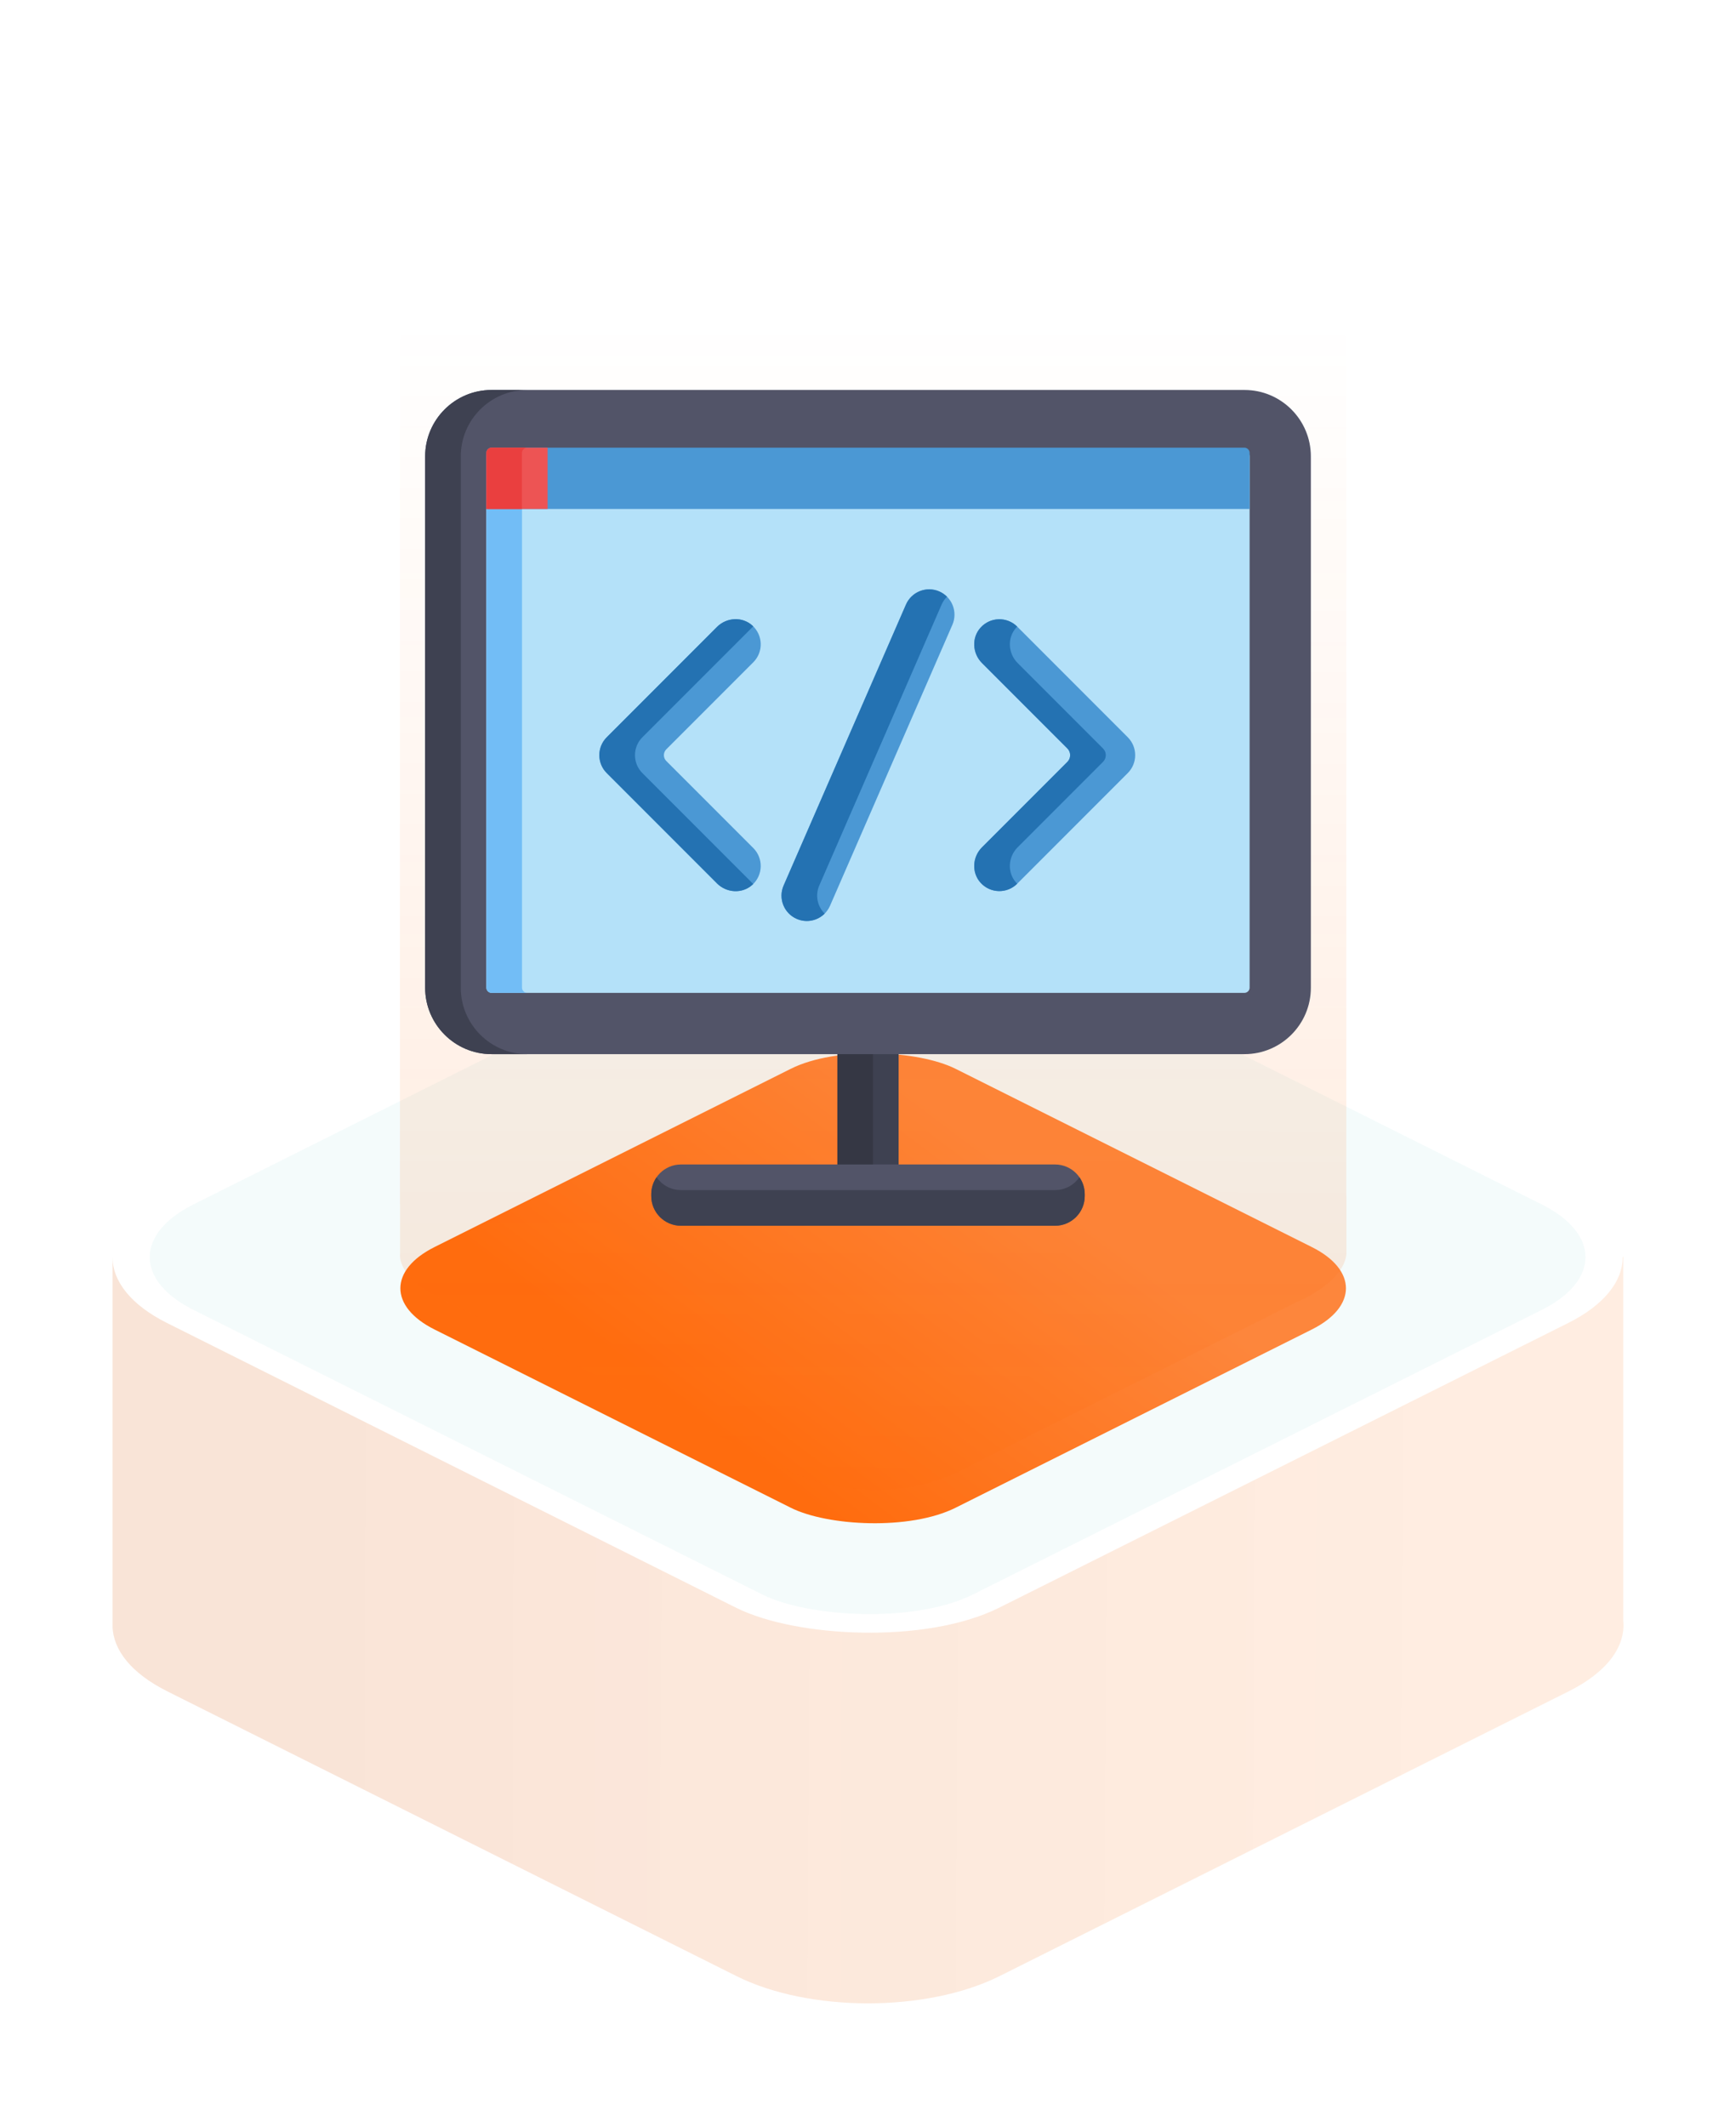 <svg width="98" height="120" viewBox="0 0 98 120" fill="none" xmlns="http://www.w3.org/2000/svg">
<g id="icon-programing">
<g id="iso_square">
<path id="Union" fill-rule="evenodd" clip-rule="evenodd" d="M6.354 91.743C6.38 93.07 7.406 94.394 9.432 95.407L41.569 111.476C45.673 113.528 52.328 113.528 56.432 111.476L88.569 95.407C90.753 94.315 91.775 92.862 91.635 91.433V70.9L53.617 70.9C50.712 70.19 47.289 70.19 44.384 70.9L6.354 70.9L6.354 91.675C6.354 91.686 6.354 91.697 6.354 91.707L6.354 91.743H6.354Z" fill="url(#paint0_linear)" fill-opacity="0.2"/>
<rect id="Rectangle 464" x="1.486" width="50.886" height="50.886" rx="7.478" transform="matrix(0.894 -0.447 0.894 0.447 2.157 71.585)" fill="#F4FBFB" stroke="white" stroke-width="1.662"/>
<g id="Rectangle 465" filter="url(#filter0_i)">
<rect width="32.901" height="32.901" rx="5.202" transform="matrix(0.894 -0.447 0.894 0.447 19.878 70.599)" fill="url(#paint1_linear)"/>
</g>
<path id="Union_2" fill-rule="evenodd" clip-rule="evenodd" d="M76.002 19.589C76.071 18.841 75.644 17.603 73.385 16.639L54.94 7.541C53.098 6.378 48.235 4.75 43.516 7.541L25.32 16.639C24.448 16.999 22.678 18.043 22.578 19.34V67.944H22.585V70.723C22.516 71.222 22.942 72.46 25.202 73.424L43.647 82.521C45.489 83.684 50.352 85.313 55.071 82.521L73.267 73.424C74.139 73.064 75.909 72.019 76.009 70.723V67.483H76.002V19.589Z" fill="url(#paint2_linear)"/>
</g>
<g id="pc">
<path id="Vector" d="M47.272 58.859H50.728V66.204H47.272V58.859Z" fill="#3E4151"/>
<path id="Vector_2" d="M47.272 58.859H49.283V66.204H47.272V58.859Z" fill="#353744"/>
<path id="Vector_3" d="M70.255 22H27.745C25.68 22 24 23.68 24 25.745V55.723C24 57.788 25.68 59.468 27.745 59.468H70.255C72.32 59.468 74 57.788 74 55.723C74 54.923 74 26.559 74 25.745C74 23.68 72.32 22 70.255 22Z" fill="#525468"/>
<path id="Vector_4" d="M26.012 55.723C26.012 54.909 26.012 26.545 26.012 25.745C26.012 23.68 27.692 22 29.758 22H27.745C25.68 22 24 23.68 24 25.745V55.723C24 57.788 25.68 59.468 27.745 59.468H29.758C27.692 59.468 26.012 57.788 26.012 55.723Z" fill="#3E4151"/>
<path id="Vector_5" d="M70.254 25.456H27.745C27.591 25.456 27.456 25.592 27.456 25.745V55.723C27.456 55.877 27.591 56.011 27.745 56.011H70.254C70.408 56.011 70.543 55.877 70.543 55.723C70.543 54.86 70.543 26.153 70.543 25.745C70.543 25.592 70.408 25.456 70.254 25.456Z" fill="#B4E1F9"/>
<path id="Vector_6" d="M29.468 55.723C29.468 54.894 29.468 26.501 29.468 25.745C29.468 25.592 29.603 25.456 29.757 25.456H27.745C27.591 25.456 27.456 25.592 27.456 25.745V55.723C27.456 55.877 27.591 56.011 27.745 56.011H29.757C29.603 56.011 29.468 55.877 29.468 55.723Z" fill="#72BDF6"/>
<path id="Vector_7" d="M59.558 65.692H38.442C37.515 65.692 36.765 66.443 36.765 67.369V67.471C36.765 68.397 37.515 69.148 38.442 69.148H59.558C60.484 69.148 61.235 68.397 61.235 67.471V67.369C61.235 66.443 60.484 65.692 59.558 65.692Z" fill="#525468"/>
<path id="Vector_8" d="M59.558 67.136H38.442C37.87 67.136 37.367 66.85 37.064 66.414C36.876 66.685 36.765 67.014 36.765 67.369V67.471C36.765 68.397 37.515 69.148 38.442 69.148H59.558C60.484 69.148 61.235 68.397 61.235 67.471V67.369C61.235 67.014 61.124 66.685 60.936 66.414C60.633 66.85 60.129 67.136 59.558 67.136Z" fill="#3E4151"/>
<path id="Vector_9" d="M70.254 25.255H27.745C27.591 25.255 27.456 25.39 27.456 25.544V28.712H70.543C70.543 26.829 70.543 25.625 70.543 25.544C70.543 25.39 70.408 25.255 70.254 25.255Z" fill="#4B98D4"/>
<path id="Vector_10" d="M30.913 25.255H27.745C27.591 25.255 27.456 25.39 27.456 25.544V28.712H30.913V25.255Z" fill="#ED5454"/>
<path id="Vector_11" d="M29.753 25.255H27.745C27.591 25.255 27.456 25.39 27.456 25.544V28.712H29.464C29.464 26.882 29.464 25.691 29.464 25.544C29.464 25.39 29.599 25.255 29.753 25.255Z" fill="#EA3F3F"/>
<g id="Group">
<path id="Vector_12" d="M37.614 42.932C37.432 42.75 37.432 42.454 37.614 42.271L42.526 37.36C43.1 36.786 43.083 35.844 42.475 35.291C41.906 34.773 41.02 34.823 40.475 35.367L34.252 41.591C33.693 42.149 33.693 43.054 34.252 43.612L40.475 49.836C41.02 50.38 41.906 50.431 42.475 49.913C43.083 49.36 43.1 48.418 42.526 47.843L37.614 42.932Z" fill="#4B98D4"/>
<path id="Vector_13" d="M63.664 41.591L57.426 35.352C56.851 34.778 55.91 34.795 55.357 35.403C54.839 35.972 54.889 36.858 55.433 37.403L60.255 42.225C60.463 42.433 60.463 42.771 60.255 42.979L55.433 47.801C54.889 48.345 54.839 49.232 55.357 49.801C55.91 50.409 56.851 50.425 57.426 49.851L63.664 43.612C64.222 43.054 64.222 42.149 63.664 41.591Z" fill="#4B98D4"/>
<path id="Vector_14" d="M44.975 51.837C44.251 51.522 43.92 50.68 44.236 49.956L51.142 34.105C51.458 33.382 52.3 33.051 53.024 33.366C53.748 33.681 54.079 34.524 53.763 35.248L46.856 51.098C46.541 51.822 45.698 52.153 44.975 51.837Z" fill="#4B98D4"/>
</g>
<path id="Vector_15" d="M42.488 49.836L36.264 43.613C35.706 43.054 35.706 42.149 36.264 41.591L42.488 35.367C42.498 35.356 42.51 35.347 42.521 35.337C42.506 35.322 42.492 35.306 42.475 35.291C41.906 34.773 41.02 34.823 40.475 35.367L34.252 41.591C33.693 42.149 33.693 43.054 34.252 43.613L40.475 49.836C41.02 50.381 41.906 50.431 42.475 49.913C42.492 49.898 42.506 49.882 42.521 49.866C42.51 49.856 42.498 49.847 42.488 49.836Z" fill="#2472B2"/>
<path id="Vector_16" d="M57.37 49.801C56.852 49.232 56.902 48.346 57.446 47.801L62.268 42.979C62.476 42.771 62.476 42.433 62.268 42.224L57.446 37.403C56.902 36.858 56.852 35.972 57.37 35.403C57.387 35.383 57.406 35.367 57.423 35.35C56.849 34.779 55.91 34.796 55.358 35.403C54.84 35.972 54.89 36.858 55.434 37.403L60.256 42.224C60.464 42.433 60.464 42.771 60.256 42.979L55.434 47.801C54.89 48.345 54.84 49.232 55.358 49.801C55.91 50.408 56.849 50.425 57.423 49.854C57.406 49.836 57.387 49.82 57.37 49.801Z" fill="#2472B2"/>
<path id="Vector_17" d="M46.249 49.956L53.156 34.105C53.23 33.935 53.335 33.786 53.46 33.663C53.337 33.541 53.192 33.439 53.025 33.366C52.301 33.051 51.459 33.382 51.144 34.105L44.237 49.956C43.921 50.68 44.252 51.522 44.976 51.837C45.528 52.078 46.15 51.941 46.553 51.541C46.147 51.138 46.006 50.512 46.249 49.956Z" fill="#2472B2"/>
</g>
</g>
<defs>
<filter id="filter0_i" x="22.604" y="57.248" width="53.404" height="26.702" filterUnits="userSpaceOnUse" color-interpolation-filters="sRGB">
<feFlood flood-opacity="0" result="BackgroundImageFix"/>
<feBlend mode="normal" in="SourceGraphic" in2="BackgroundImageFix" result="shape"/>
<feColorMatrix in="SourceAlpha" type="matrix" values="0 0 0 0 0 0 0 0 0 0 0 0 0 0 0 0 0 0 127 0" result="hardAlpha"/>
<feOffset dy="2.077"/>
<feComposite in2="hardAlpha" operator="arithmetic" k2="-1" k3="1"/>
<feColorMatrix type="matrix" values="0 0 0 0 1 0 0 0 0 1 0 0 0 0 1 0 0 0 0.25 0"/>
<feBlend mode="normal" in2="shape" result="effect1_innerShadow"/>
</filter>
<linearGradient id="paint0_linear" x1="12.134" y1="87.544" x2="82.274" y2="87.887" gradientUnits="userSpaceOnUse">
<stop offset="0.088" stop-color="#DB5500" stop-opacity="0.78"/>
<stop offset="1" stop-color="#FF6C0E" stop-opacity="0.63"/>
</linearGradient>
<linearGradient id="paint1_linear" x1="0.009" y1="32.875" x2="23.589" y2="37.591" gradientUnits="userSpaceOnUse">
<stop stop-color="#FF6C0E"/>
<stop offset="1" stop-color="#FD863C"/>
<stop offset="1" stop-color="#FD863C"/>
</linearGradient>
<linearGradient id="paint2_linear" x1="49.331" y1="18.047" x2="49.293" y2="84.063" gradientUnits="userSpaceOnUse">
<stop stop-color="#FF6C0E" stop-opacity="0"/>
<stop offset="1" stop-color="#FF6C0E" stop-opacity="0.15"/>
</linearGradient>
</defs>
</svg>
